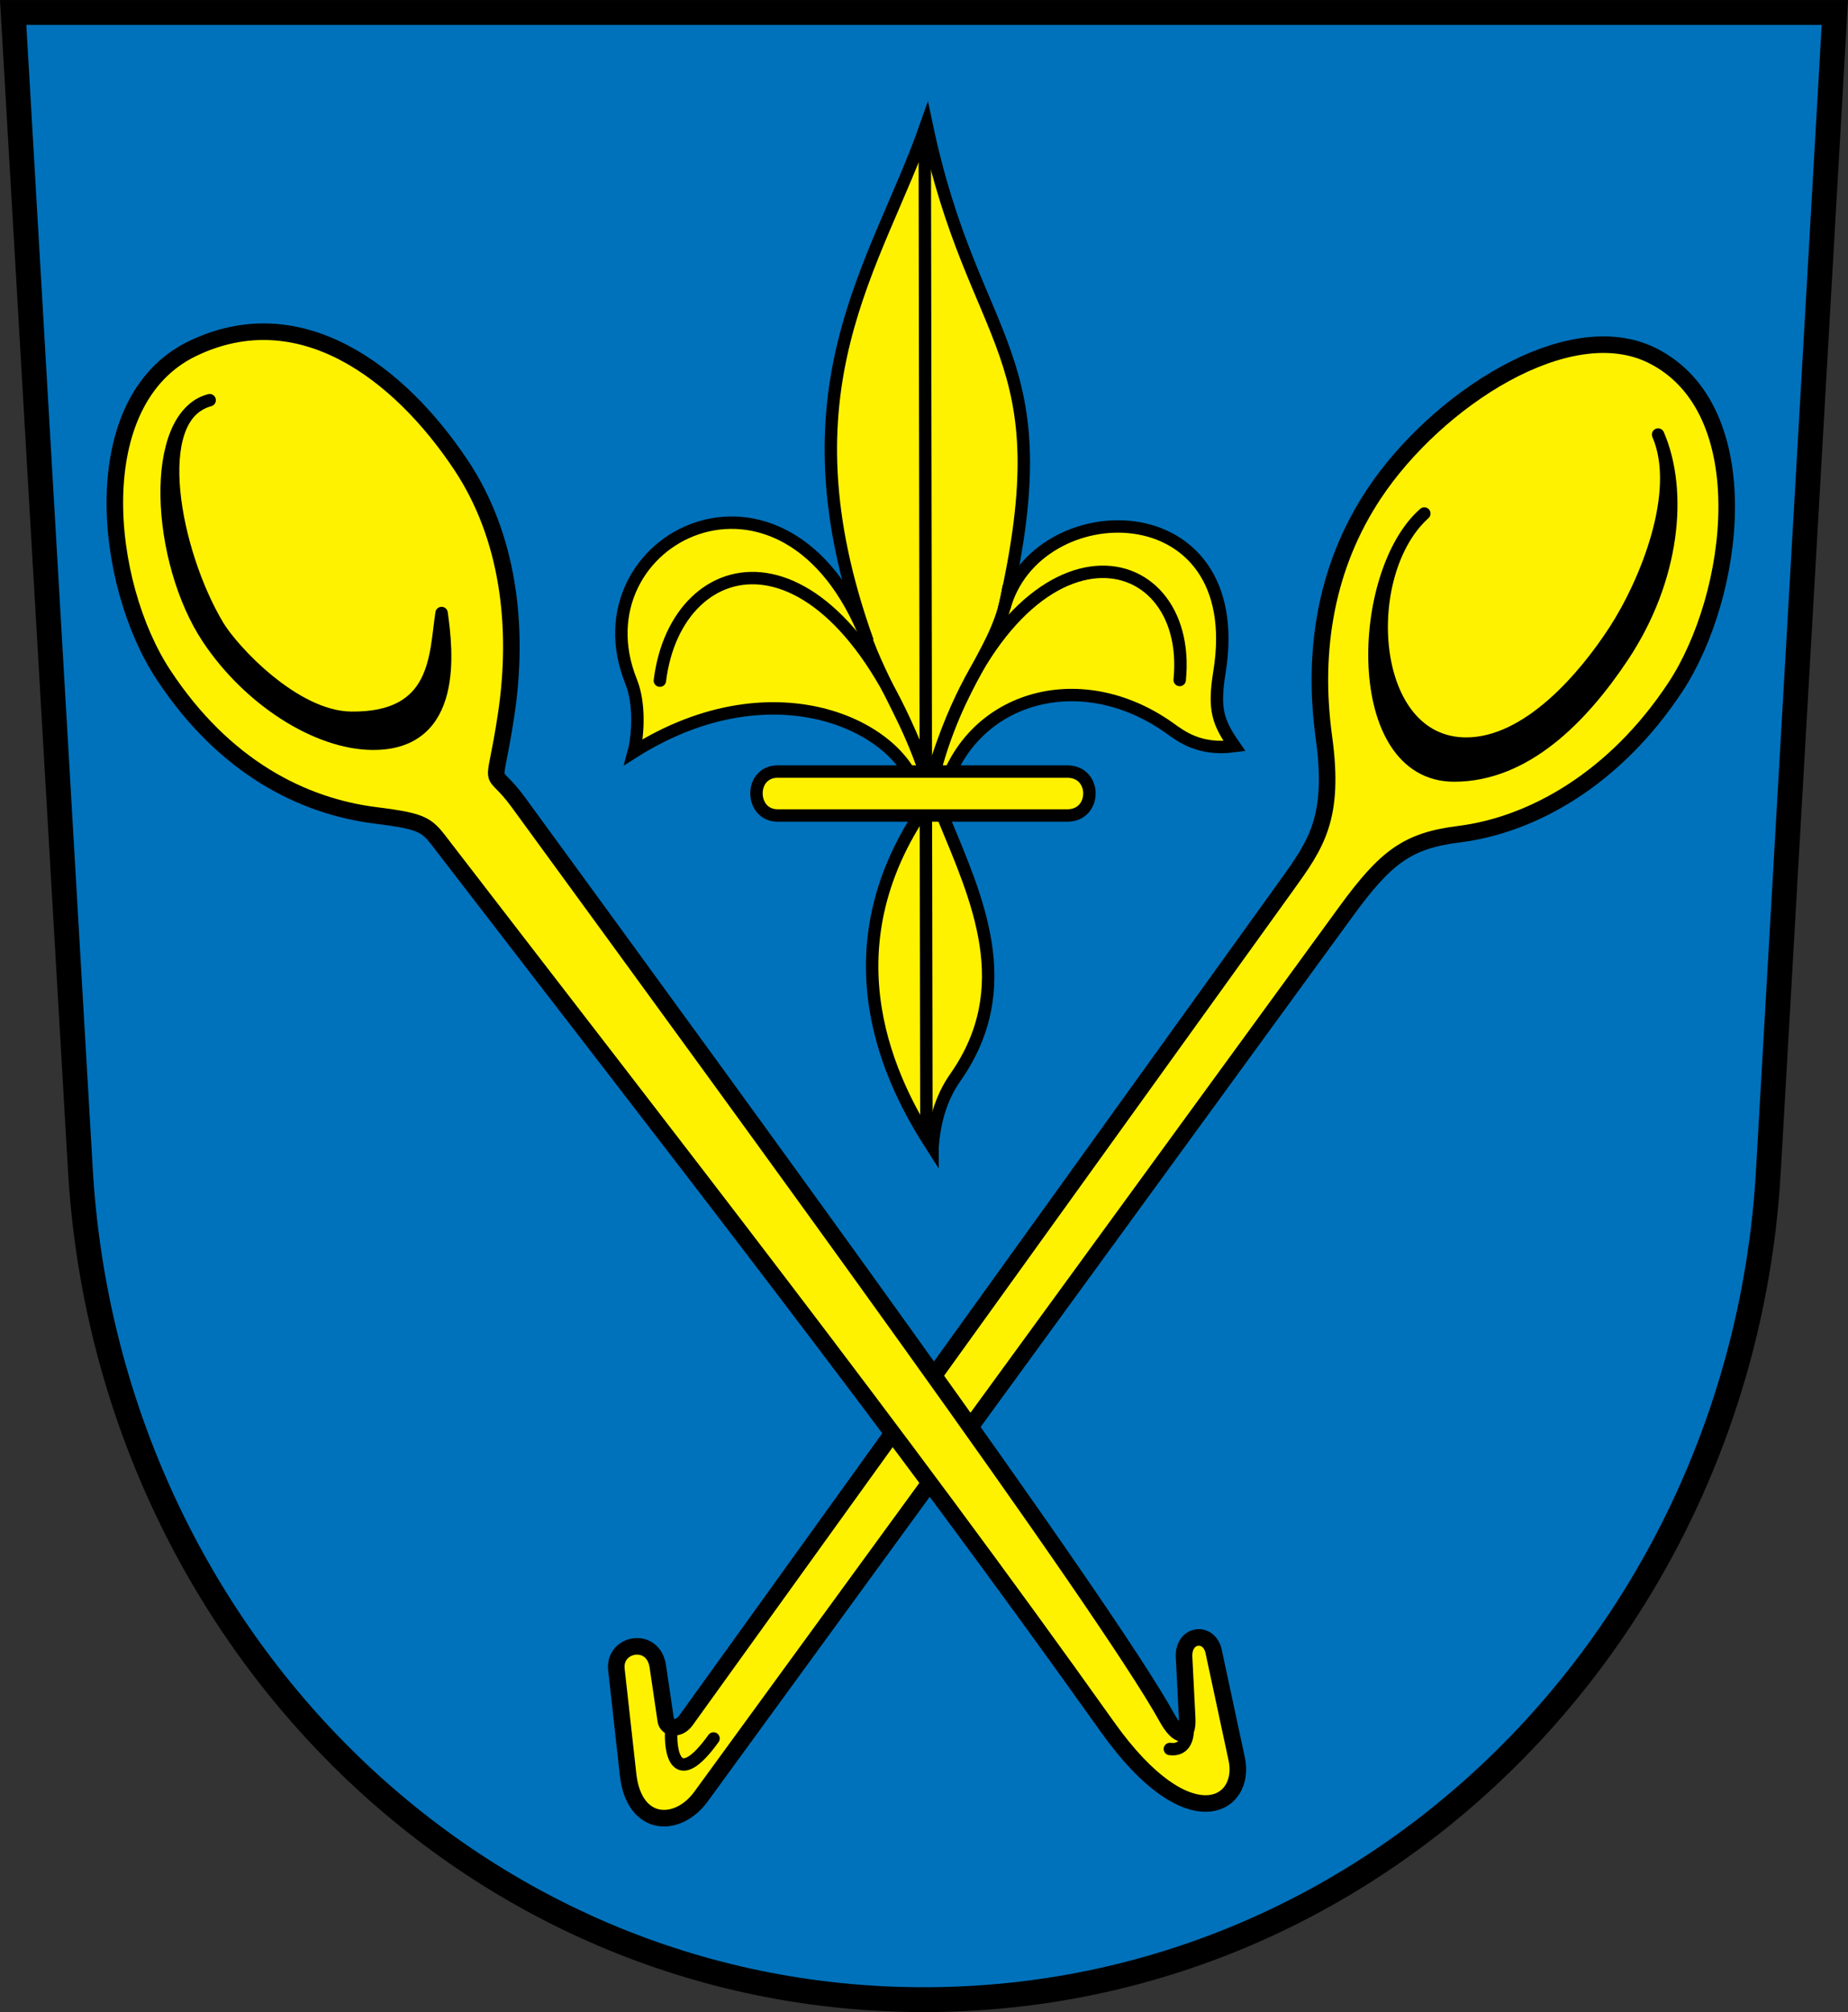 <svg xmlns="http://www.w3.org/2000/svg" width="790.781" height="861.031" id="svg2" version="1.0" style="display:inline"><rect width="100%" height="100%" fill="#333333" stroke="none"/><defs id="defs4"><clipPath id="id0"><path id="rect9" d="M0 0h179.897v225.129H0z"/></clipPath><clipPath id="clippath"><path id="path13" d="M360 4140c0 1789.403 1450.597 3240 3240 3240s3240-1450.597 3240-3240V270H360v3870z"/></clipPath><clipPath id="krone"><path d="M3600 720c-15 75-30 150-60 210s-75 105-135 135-135 45-135 67c0 23 75 53 128 106 52 52 82 127 97 270 15 142 15 352 15 510 0 157 0 262-15 330-15 67-45 97-217 112-173 15-488 15-660 15-173 0-203 0-233-15s-60-45-113-112c-52-68-127-173-172-240-45-68-60-98-38-158 23-60 83-150 113-202 30-53 30-68 23-68-8 0-23 15-68 45s-120 75-180 97c-60 23-105 23-158 0-52-22-112-67-164-90-53-22-98-22-90 0 7 23 67 68 164 150 98 83 233 203 353 353s225 330 315 495 165 315 202 405c38 90 38 120 53 135s45 15 157 0c113-15 308-45 458-60s255-15 360-15 210 0 360 15 345 45 458 60c112 15 142 15 157 0s15-45 53-135c37-90 112-240 202-405s195-345 315-495 255-270 353-353c97-82 157-127 164-150 8-22-37-22-90 0-52 23-112 68-164 90-53 23-98 23-158 0-60-22-135-67-180-97s-60-45-68-45c-7 0-7 15 23 68 30 52 90 142 113 202 22 60 7 90-38 158-45 67-120 172-172 240-53 67-83 97-113 112s-60 15-233 15c-172 0-487 0-660-15-172-15-202-45-217-112-15-68-15-173-15-330 0-158 0-368 15-510 15-143 45-218 97-270 53-53 128-83 128-106 0-22-75-37-135-67s-105-75-135-135-45-135-60-210z" id="krone1c-1"/></clipPath><clipPath id="clipPath3517"><path id="path3519" d="M360 4140c0 1789.403 1450.597 3240 3240 3240s3240-1450.597 3240-3240V270H360v3870z"/></clipPath><clipPath id="clipPath3513"><path d="M3600 720c-15 75-30 150-60 210s-75 105-135 135-135 45-135 67c0 23 75 53 128 106 52 52 82 127 97 270 15 142 15 352 15 510 0 157 0 262-15 330-15 67-45 97-217 112-173 15-488 15-660 15-173 0-203 0-233-15s-60-45-113-112c-52-68-127-173-172-240-45-68-60-98-38-158 23-60 83-150 113-202 30-53 30-68 23-68-8 0-23 15-68 45s-120 75-180 97c-60 23-105 23-158 0-52-22-112-67-164-90-53-22-98-22-90 0 7 23 67 68 164 150 98 83 233 203 353 353s225 330 315 495 165 315 202 405c38 90 38 120 53 135s45 15 157 0c113-15 308-45 458-60s255-15 360-15 210 0 360 15 345 45 458 60c112 15 142 15 157 0s15-45 53-135c37-90 112-240 202-405s195-345 315-495 255-270 353-353c97-82 157-127 164-150 8-22-37-22-90 0-52 23-112 68-164 90-53 23-98 23-158 0-60-22-135-67-180-97s-60-45-68-45c-7 0-7 15 23 68 30 52 90 142 113 202 22 60 7 90-38 158-45 67-120 172-172 240-53 67-83 97-113 112s-60 15-233 15c-172 0-487 0-660-15-172-15-202-45-217-112-15-68-15-173-15-330 0-158 0-368 15-510 15-143 45-218 97-270 53-53 128-83 128-106 0-22-75-37-135-67s-105-75-135-135-45-135-60-210z" id="path3515"/></clipPath><style id="style6" type="text/css"></style></defs><g id="layer4" style="display:inline" transform="translate(41.063 -72.625)"><g id="g3892"><path d="M744.094 77.953H-35.433l28.302 496.063c11.218 196.617 165.93 354.33 361.431 354.33 195.501 0 350.274-177.47 360.661-354.33z" style="fill:#0072bc;fill-opacity:1;fill-rule:nonzero;stroke:none;display:inline" id="path3264"/><path id="path3830" d="M290.221 827.287c-1.928-13.088-18.977-10-17.716 1.342l5 45.003c2.52 22.691 21.152 23.177 31.229 9.35l275.884-378.603c17.289-23.727 26.53-30.457 48.483-33.213 31.225-3.921 66.591-23.571 92.538-62.924 25.821-39.16 36.047-118.95-9.846-141.881-36.068-18.023-92.544 19.216-119.056 59.08-20.254 30.454-26.693 66.41-21.483 104.285 4.763 34.632-3.351 45.814-16.113 63.556L302.23 850.448c-3.094 4.302-8.102 3.361-8.588.06z" style="fill:#fff200;fill-opacity:1;stroke:#000;stroke-width:7.087;stroke-linecap:butt;stroke-linejoin:miter;stroke-miterlimit:4;stroke-opacity:1;stroke-dasharray:none;display:inline" transform="translate(-49.798 -41.568)"/><path id="path3832" d="M296.023 853.718c-.8 10.565 2.084 26.592 18.04 4.43" style="fill:none;stroke:#000;stroke-width:5.315;stroke-linecap:round;stroke-linejoin:miter;stroke-miterlimit:4;stroke-opacity:1;stroke-dasharray:none;display:inline" transform="translate(-49.798 -41.568)"/><path id="path3834" d="M618.22 333.945c-28.536 25.66-24.346 98.428 17.904 98.466 26.41.025 50.606-28.374 63.556-48.338 13.353-20.585 29.208-59.427 18.574-83.92 10.457 24.222 6.92 61.943-15.217 95.11-17.506 26.228-41.666 50.797-72.06 50.8-44.51.004-41.824-86.727-12.756-112.118z" style="fill:#000;stroke:#000;stroke-width:5.315;stroke-linecap:round;stroke-linejoin:round;stroke-miterlimit:4;stroke-opacity:1;stroke-dasharray:none;display:inline" transform="translate(-49.798 -41.568)"/><path id="path3851" d="M515.41 823.345c-.512-10.074 10.727-11.43 12.653-2.455l9.878 46.028c4.293 20-20.442 35.383-55.365-13.76-90.11-126.801-187.109-250.559-283.716-376.141-7.519-9.774-7.542-11.15-29.495-13.908-31.225-3.92-64.692-20.722-90.639-60.075-25.82-39.16-33.828-117.371 12.379-139.666 45.878-22.137 88.429 10.038 114.94 49.902 20.255 30.455 24.953 69.01 19.269 106.817-5.397 35.898-7.527 19.947 5.352 37.604 101.99 139.836 251.056 343.8 277.48 391.663 4.483 8.12 9.06 9.322 8.59.061z" style="fill:#fff200;fill-opacity:1;stroke:#000;stroke-width:7.087;stroke-linecap:butt;stroke-linejoin:miter;stroke-miterlimit:4;stroke-opacity:1;stroke-dasharray:none;display:inline" transform="translate(-49.798 -41.568)"/><path id="path3853" d="M516.881 853.132c.41 3.826-.664 10.434-7.548 9.509" style="fill:none;stroke:#000;stroke-width:5.315;stroke-linecap:round;stroke-linejoin:miter;stroke-miterlimit:4;stroke-opacity:1;stroke-dasharray:none;display:inline" transform="translate(-49.798 -41.568)"/><path id="path3855" d="M197.696 376.526c-2.795 18.064-1.385 45.305-38.791 44.822-24.28-.312-50.706-28.951-56.91-39.318-18.812-31.435-29.999-89.651-3.541-96.58-26.123 6.974-22.744 68.906-.607 102.073 17.506 26.228 46.566 44.794 70.32 44.945 36.744.233 31.695-40.362 29.53-55.942z" style="fill:#000;stroke:#000;stroke-width:5.315;stroke-linecap:round;stroke-linejoin:round;stroke-miterlimit:4;stroke-opacity:1;stroke-dasharray:none;display:inline" transform="translate(-49.798 -41.568)"/><path id="path3863" d="M357.987 563.632c-14.014-21.829-46.678-77.59-6.51-140.886l.43-8.928c-4.389-29.043-60.453-58.095-121.791-19.418 1.837-6.858 2.748-20.511-1.11-30.086-24.664-61.195 66.304-108.065 101.23-17.16-38.974-108.636 3.936-160.595 25.14-221.388 20.41 97.01 58.602 96.365 33.27 207.165 13.2-49.863 104.822-51.277 92.122 27.228-2.646 16.359-.588 21.605 6.427 31.747-15.279 2.043-23.107-4.41-27.963-7.842-38.829-27.453-86.278-12.806-97.117 28.897l.712 9.937c14.01 34.074 32.054 72.193 4.872 110.87-6.138 8.734-8.98 19.075-9.712 29.864z" style="fill:#fff200;fill-opacity:1;stroke:#000;stroke-width:5.315;stroke-linecap:butt;stroke-linejoin:miter;stroke-miterlimit:4;stroke-opacity:1;stroke-dasharray:none;display:inline"/><path id="path3865" d="M241.305 363.9c7.15-57.755 75.138-72.261 114.648 42.314" style="fill:none;stroke:#000;stroke-width:5.315;stroke-linecap:round;stroke-linejoin:miter;stroke-miterlimit:4;stroke-opacity:1;stroke-dasharray:none;display:inline"/><path style="fill:none;stroke:#000;stroke-width:5.315;stroke-linecap:round;stroke-linejoin:miter;stroke-miterlimit:4;stroke-opacity:1;stroke-dasharray:none;display:inline" d="M513.539 405.182c6-60.042-71.421-76.55-106.358 42.314" id="path3867" transform="translate(-49.798 -41.568)"/><path id="path3869" d="M405.182 446.66c-6.629-22.402-19.517-40.363-26.704-61.6" style="fill:none;stroke:#000;stroke-width:5.315;stroke-linecap:round;stroke-linejoin:miter;stroke-miterlimit:4;stroke-opacity:1;stroke-dasharray:none;display:inline" transform="translate(-49.798 -41.568)"/><path style="fill:none;stroke:#000;stroke-width:5.315;stroke-linecap:round;stroke-linejoin:miter;stroke-miterlimit:4;stroke-opacity:1;stroke-dasharray:none;display:inline" d="M440.277 365.653c-3.996 27.58-21.48 37.91-32.66 82.748" id="path3871" transform="translate(-49.798 -41.568)"/><path id="path3873" d="m404.455 174.435.705 423.88" style="fill:none;stroke:#000;stroke-width:5.315;stroke-linecap:round;stroke-linejoin:miter;stroke-miterlimit:4;stroke-opacity:1;stroke-dasharray:none;display:inline" transform="translate(-49.798 -41.568)"/><path id="rect3875" d="M291.726 402.802h123.928c12.65 0 12.58 18.801 0 18.801H291.726c-11.98 0-12.242-18.801 0-18.801z" style="fill:#fff200;fill-opacity:1;stroke:#000;stroke-width:5.315;stroke-linecap:round;stroke-linejoin:miter;stroke-miterlimit:4;display:inline"/><path id="path3185" style="fill:none;stroke:#000;stroke-width:10.63;stroke-linecap:square;stroke-linejoin:miter;stroke-miterlimit:4;stroke-opacity:1;stroke-dasharray:none;display:inline" d="m715.631 574.016 28.463-496.063H-35.433L-6.67 573.22C4.749 769.826 159.418 928.346 354.3 928.346s350.087-158.375 361.331-354.33z"/></g></g></svg>